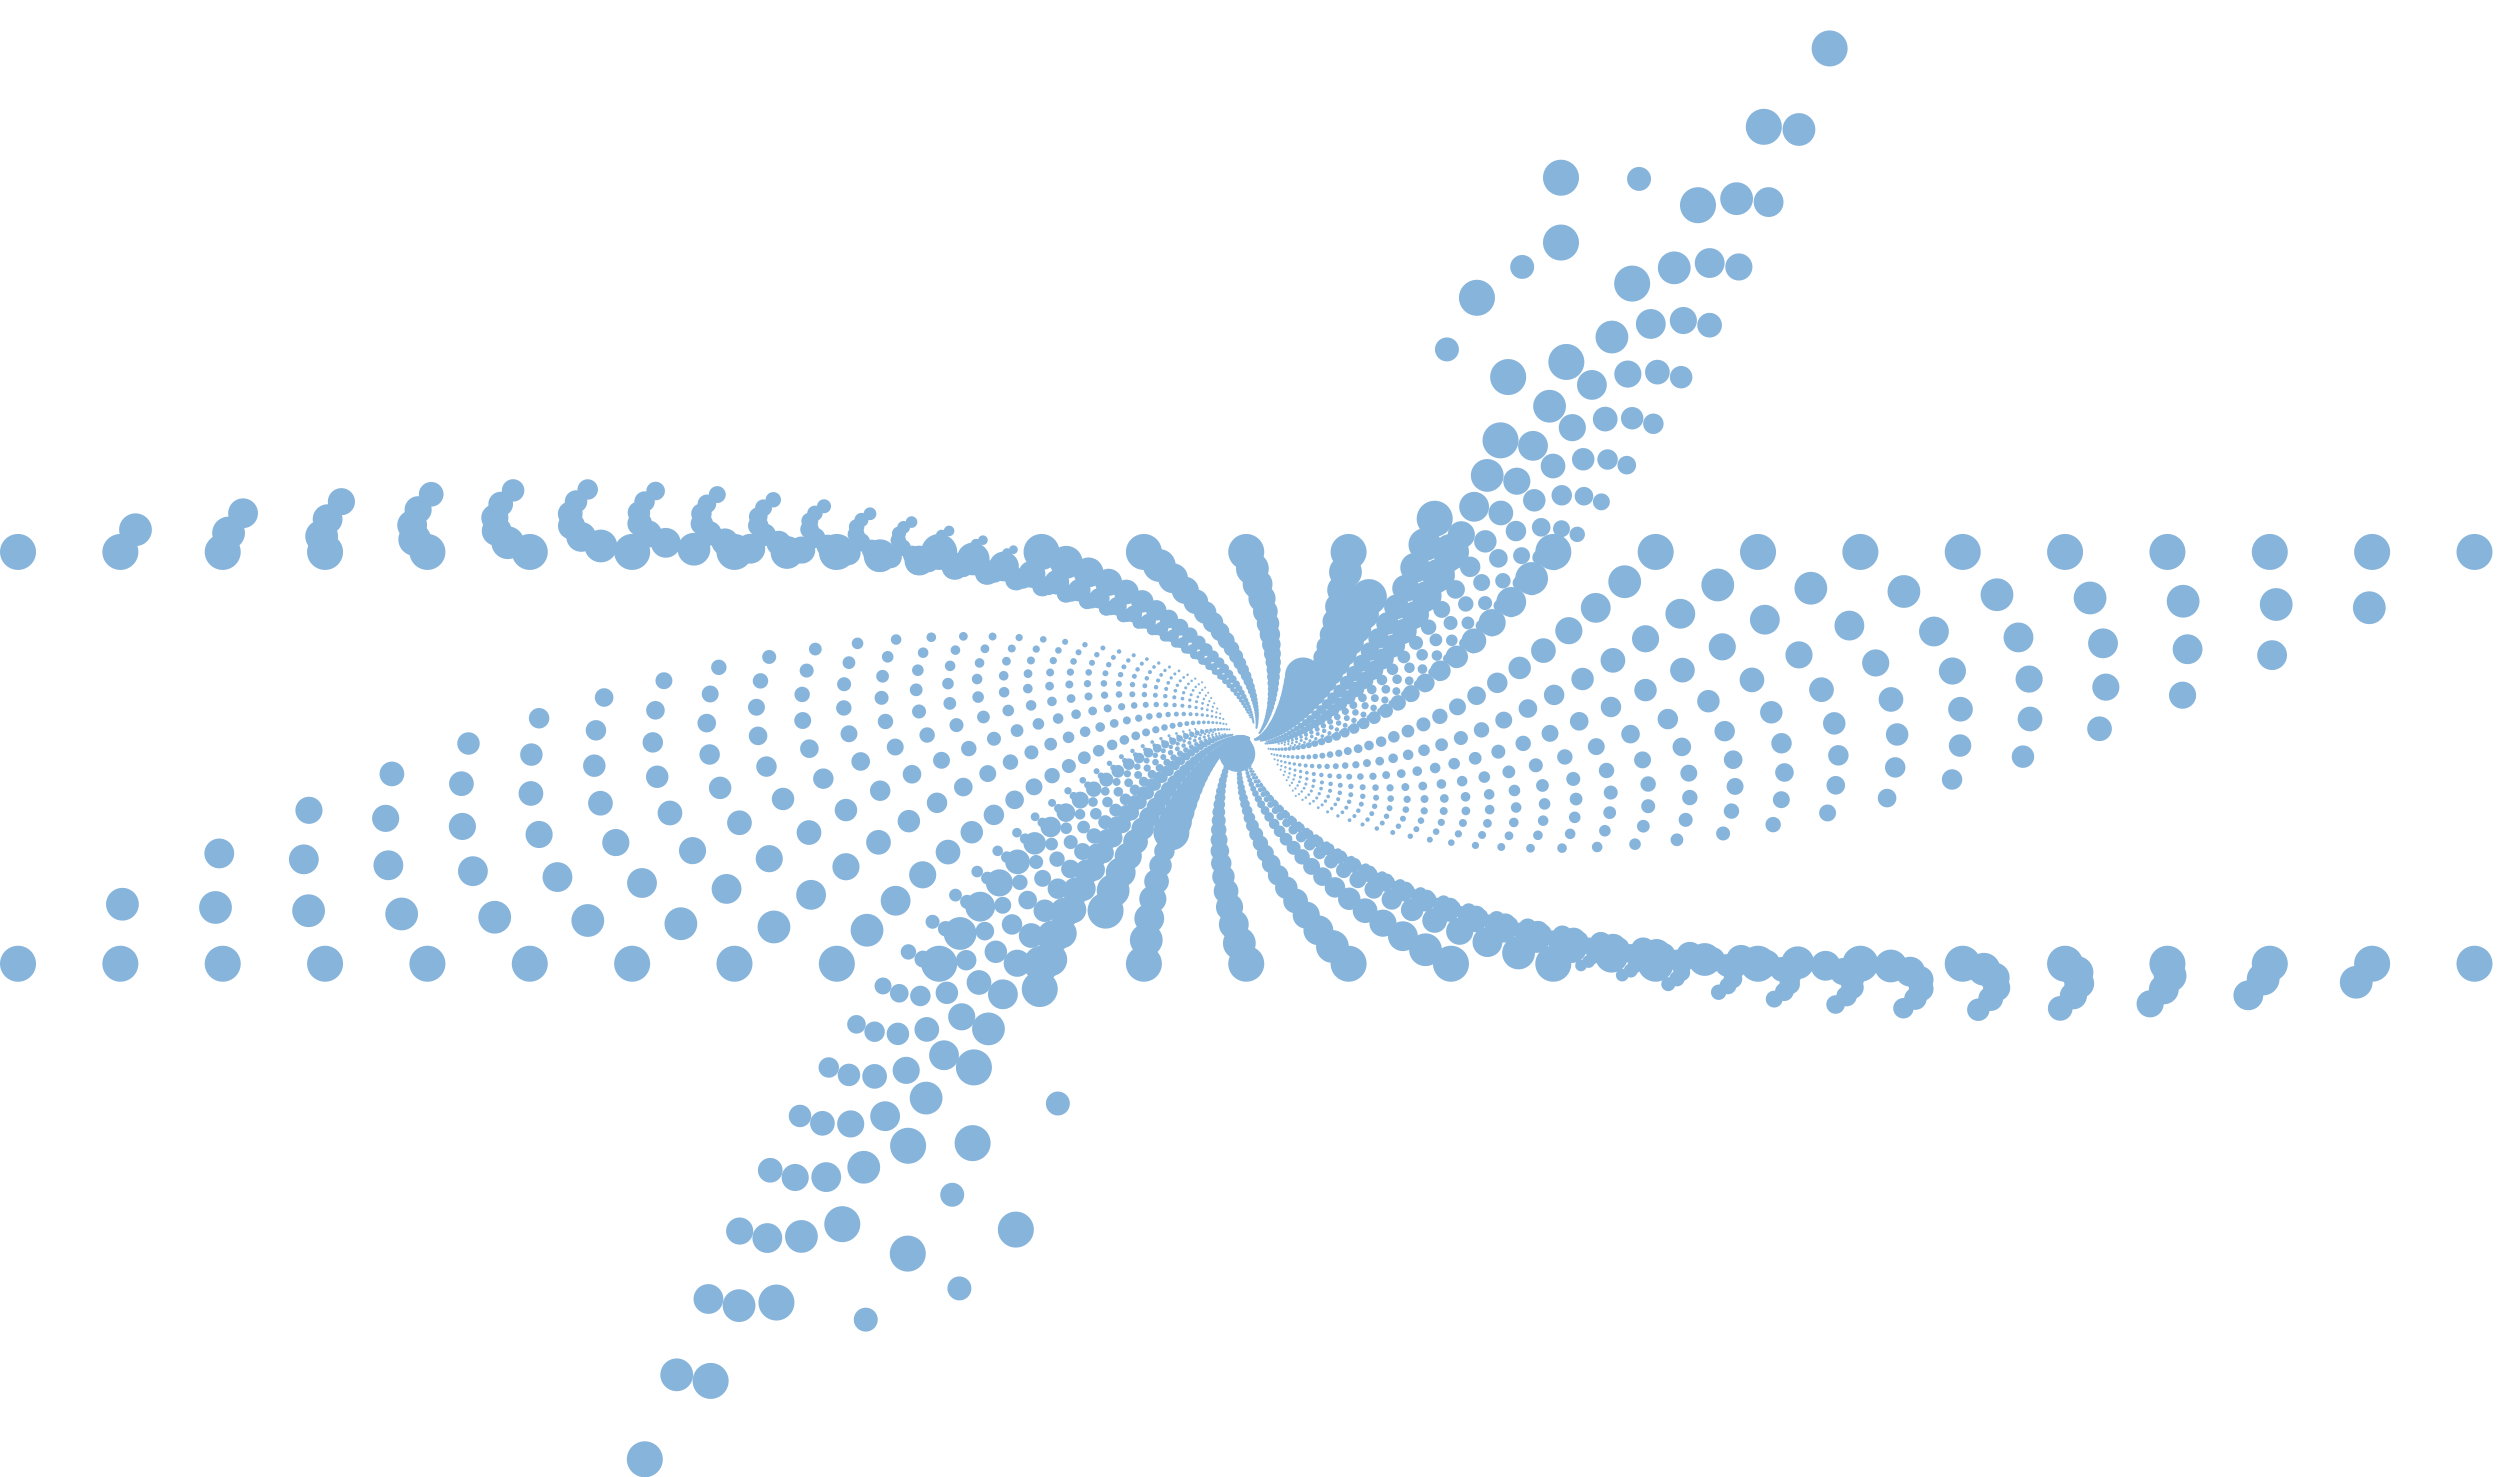 <?xml version="1.0" encoding="UTF-8"?>
<svg id="Layer_2" xmlns="http://www.w3.org/2000/svg" viewBox="0 0 1041 615.15">
  <defs>
    <style>
      .cls-1 {
        stroke-dasharray: 0 8.58;
        stroke-width: 3.02px;
      }

      .cls-1, .cls-2, .cls-3, .cls-4, .cls-5, .cls-6, .cls-7, .cls-8, .cls-9, .cls-10, .cls-11, .cls-12, .cls-13, .cls-14, .cls-15, .cls-16, .cls-17, .cls-18, .cls-19, .cls-20, .cls-21, .cls-22, .cls-23, .cls-24, .cls-25, .cls-26, .cls-27, .cls-28, .cls-29, .cls-30, .cls-31 {
        fill: none;
        stroke: #87b4db;
        stroke-linecap: round;
        stroke-linejoin: round;
      }

      .cls-2 {
        stroke-dasharray: 0 12.51;
        stroke-width: 4.4px;
      }

      .cls-3 {
        stroke-dasharray: 0 5.35;
        stroke-width: 1.88px;
      }

      .cls-4 {
        stroke-dasharray: 0 29.23;
        stroke-width: 10.29px;
      }

      .cls-5 {
        stroke-dasharray: 0 38.78;
        stroke-width: 13.65px;
      }

      .cls-6 {
        stroke-dasharray: 0 3.34;
        stroke-width: 1.18px;
      }

      .cls-7 {
        stroke-dasharray: 0 4.87;
        stroke-width: 1.71px;
      }

      .cls-8 {
        stroke-dasharray: 0 2.52;
        stroke-width: .89px;
      }

      .cls-9 {
        stroke-dasharray: 0 7.1;
        stroke-width: 2.5px;
      }

      .cls-10 {
        stroke-dasharray: 0 7.8;
        stroke-width: 2.75px;
      }

      .cls-11 {
        stroke-dasharray: 0 6.46;
        stroke-width: 2.27px;
      }

      .cls-12 {
        stroke-dasharray: 0 26.6;
        stroke-width: 9.36px;
      }

      .cls-13 {
        stroke-dasharray: 0 20.04;
        stroke-width: 7.05px;
      }

      .cls-14 {
        stroke-dasharray: 0 15.1;
        stroke-width: 5.32px;
      }

      .cls-15 {
        stroke-dasharray: 0 5.88;
        stroke-width: 2.07px;
      }

      .cls-16 {
        stroke-dasharray: 0 35.29;
        stroke-width: 12.42px;
      }

      .cls-17 {
        stroke-dasharray: 0 11.38;
        stroke-width: 4.01px;
      }

      .cls-18 {
        stroke-dasharray: 0 3.67;
        stroke-width: 1.29px;
      }

      .cls-19 {
        stroke-dasharray: 0 9.42;
        stroke-width: 3.32px;
      }

      .cls-20 {
        stroke-dasharray: 0 32.12;
        stroke-width: 11.3px;
      }

      .cls-21 {
        stroke-dasharray: 0 22.02;
        stroke-width: 7.75px;
      }

      .cls-22 {
        stroke-dasharray: 0 3.04;
        stroke-width: 1.07px;
      }

      .cls-23 {
        stroke-dasharray: 0 13.74;
        stroke-width: 4.84px;
      }

      .cls-24 {
        stroke-dasharray: 0 24.2;
        stroke-width: 8.52px;
      }

      .cls-25 {
        stroke-dasharray: 0 16.6;
        stroke-width: 5.84px;
      }

      .cls-26 {
        stroke-dasharray: 0 18.24;
        stroke-width: 6.42px;
      }

      .cls-27 {
        stroke-dasharray: 0 4.03;
        stroke-width: 1.42px;
      }

      .cls-28 {
        stroke-dasharray: 0 2.77;
        stroke-width: .97px;
      }

      .cls-29 {
        stroke-dasharray: 0 10.36;
        stroke-width: 3.65px;
      }

      .cls-30 {
        stroke-dasharray: 0 4.43;
        stroke-width: 1.56px;
      }

      .cls-32 {
        fill: #87b4db;
      }

      .cls-31 {
        stroke-dasharray: 0 42.62;
        stroke-width: 15px;
      }
    </style>
  </defs>
  <g id="low_bad">
    <g>
      <g>
        <g>
          <line class="cls-8" x1="509.33" y1="279.04" x2="539.62" y2="331.52"/>
          <line class="cls-8" x1="500.56" y1="284.11" x2="530.85" y2="336.58"/>
          <line class="cls-8" x1="497.71" y1="303.55" x2="543.29" y2="311.6"/>
        </g>
        <g>
          <line class="cls-28" x1="507.14" y1="276.67" x2="542.42" y2="333.13"/>
          <line class="cls-28" x1="497.7" y1="282.57" x2="532.98" y2="339.03"/>
          <line class="cls-28" x1="495.32" y1="304.03" x2="545.68" y2="311.12"/>
        </g>
        <g>
          <line class="cls-22" x1="504.64" y1="274.15" x2="545.55" y2="334.8"/>
          <line class="cls-22" x1="494.5" y1="280.98" x2="535.42" y2="341.64"/>
          <line class="cls-22" x1="492.71" y1="304.64" x2="548.29" y2="310.51"/>
        </g>
        <g>
          <line class="cls-6" x1="501.8" y1="271.47" x2="549.06" y2="336.52"/>
          <line class="cls-6" x1="490.93" y1="279.37" x2="538.19" y2="344.42"/>
          <line class="cls-6" x1="489.87" y1="305.42" x2="551.13" y2="309.73"/>
        </g>
        <g>
          <line class="cls-18" x1="498.58" y1="268.64" x2="552.97" y2="338.26"/>
          <line class="cls-18" x1="486.94" y1="277.73" x2="541.34" y2="347.36"/>
          <line class="cls-18" x1="486.78" y1="306.38" x2="554.22" y2="308.77"/>
        </g>
        <g>
          <line class="cls-27" x1="494.93" y1="265.66" x2="557.34" y2="340.03"/>
          <line class="cls-27" x1="482.5" y1="276.09" x2="544.91" y2="350.46"/>
          <line class="cls-27" x1="483.42" y1="307.56" x2="557.58" y2="307.59"/>
        </g>
        <g>
          <line class="cls-30" x1="490.81" y1="262.52" x2="562.2" y2="341.81"/>
          <line class="cls-30" x1="477.56" y1="274.45" x2="548.95" y2="353.74"/>
          <line class="cls-30" x1="479.78" y1="308.98" x2="561.22" y2="306.17"/>
        </g>
        <g>
          <line class="cls-7" x1="486.17" y1="259.23" x2="567.61" y2="343.57"/>
          <line class="cls-7" x1="472.07" y1="272.85" x2="553.52" y2="357.19"/>
          <line class="cls-7" x1="475.83" y1="310.68" x2="565.17" y2="304.47"/>
        </g>
        <g>
          <line class="cls-3" x1="480.94" y1="255.8" x2="573.62" y2="345.3"/>
          <line class="cls-3" x1="465.98" y1="271.29" x2="558.66" y2="360.79"/>
          <line class="cls-3" x1="471.56" y1="312.7" x2="569.44" y2="302.45"/>
        </g>
        <g>
          <line class="cls-15" x1="475.07" y1="252.23" x2="580.29" y2="346.97"/>
          <line class="cls-15" x1="459.24" y1="269.82" x2="564.45" y2="364.56"/>
          <line class="cls-15" x1="466.95" y1="315.08" x2="574.05" y2="300.07"/>
        </g>
        <g>
          <line class="cls-11" x1="468.48" y1="248.54" x2="587.67" y2="348.55"/>
          <line class="cls-11" x1="451.77" y1="268.46" x2="570.96" y2="368.47"/>
          <line class="cls-11" x1="461.98" y1="317.87" x2="579.02" y2="297.28"/>
        </g>
        <g>
          <line class="cls-9" x1="461.11" y1="244.73" x2="595.84" y2="350"/>
          <line class="cls-9" x1="443.52" y1="267.25" x2="578.25" y2="372.51"/>
          <line class="cls-9" x1="456.62" y1="321.13" x2="584.38" y2="294.02"/>
        </g>
        <g>
          <line class="cls-10" x1="452.87" y1="240.84" x2="604.87" y2="351.28"/>
          <line class="cls-10" x1="434.41" y1="266.24" x2="586.41" y2="376.68"/>
          <line class="cls-10" x1="450.87" y1="324.91" x2="590.13" y2="290.24"/>
        </g>
        <g>
          <line class="cls-1" x1="443.66" y1="236.88" x2="614.83" y2="352.33"/>
          <line class="cls-1" x1="424.37" y1="265.48" x2="595.54" y2="380.94"/>
          <line class="cls-1" x1="444.69" y1="329.28" x2="596.31" y2="285.87"/>
        </g>
        <g>
          <line class="cls-19" x1="433.4" y1="232.88" x2="625.82" y2="353.11"/>
          <line class="cls-19" x1="413.31" y1="265.04" x2="605.72" y2="385.27"/>
          <line class="cls-19" x1="438.08" y1="334.32" x2="602.92" y2="280.83"/>
        </g>
        <g>
          <line class="cls-29" x1="421.98" y1="228.88" x2="637.91" y2="353.55"/>
          <line class="cls-29" x1="401.15" y1="264.97" x2="617.07" y2="389.63"/>
          <line class="cls-29" x1="431.01" y1="340.11" x2="609.99" y2="275.04"/>
        </g>
        <g>
          <line class="cls-17" x1="409.29" y1="224.93" x2="651.2" y2="353.56"/>
          <line class="cls-17" x1="387.79" y1="265.36" x2="629.71" y2="393.99"/>
          <line class="cls-17" x1="423.46" y1="346.73" x2="617.54" y2="268.41"/>
        </g>
        <g>
          <line class="cls-2" x1="395.2" y1="221.08" x2="665.81" y2="353.06"/>
          <line class="cls-2" x1="373.14" y1="266.3" x2="643.75" y2="398.29"/>
          <line class="cls-2" x1="415.43" y1="354.3" x2="625.57" y2="260.85"/>
        </g>
        <g>
          <line class="cls-23" x1="379.57" y1="217.39" x2="681.82" y2="351.96"/>
          <line class="cls-23" x1="357.08" y1="267.9" x2="659.33" y2="402.47"/>
          <line class="cls-23" x1="406.9" y1="362.92" x2="634.1" y2="252.23"/>
        </g>
        <g>
          <line class="cls-14" x1="362.27" y1="213.93" x2="699.37" y2="350.13"/>
          <line class="cls-14" x1="339.5" y1="270.27" x2="676.61" y2="406.47"/>
          <line class="cls-14" x1="397.87" y1="372.72" x2="643.13" y2="242.43"/>
        </g>
        <g>
          <line class="cls-25" x1="343.13" y1="210.8" x2="718.58" y2="347.45"/>
          <line class="cls-25" x1="320.29" y1="273.55" x2="695.74" y2="410.2"/>
          <line class="cls-25" x1="388.32" y1="383.82" x2="652.68" y2="231.33"/>
        </g>
        <g>
          <line class="cls-26" x1="322" y1="208.1" x2="739.56" y2="343.77"/>
          <line class="cls-26" x1="299.32" y1="277.88" x2="716.89" y2="413.56"/>
          <line class="cls-26" x1="378.26" y1="396.38" x2="662.74" y2="218.77"/>
        </g>
        <g>
          <line class="cls-13" x1="298.68" y1="205.94" x2="762.47" y2="338.93"/>
          <line class="cls-13" x1="276.46" y1="283.45" x2="740.25" y2="416.44"/>
          <line class="cls-13" x1="367.69" y1="410.56" x2="673.31" y2="204.59"/>
        </g>
        <g>
          <line class="cls-21" x1="273" y1="204.46" x2="787.44" y2="332.73"/>
          <line class="cls-21" x1="251.56" y1="290.44" x2="766.01" y2="418.7"/>
          <line class="cls-21" x1="356.63" y1="426.53" x2="684.37" y2="188.62"/>
        </g>
        <g>
          <line class="cls-24" x1="244.73" y1="203.82" x2="814.63" y2="324.96"/>
          <line class="cls-24" x1="224.48" y1="299.07" x2="794.38" y2="420.21"/>
          <line class="cls-24" x1="345.1" y1="444.5" x2="695.9" y2="170.65"/>
        </g>
        <g>
          <line class="cls-12" x1="213.66" y1="204.21" x2="844.19" y2="315.39"/>
          <line class="cls-12" x1="195.08" y1="309.59" x2="825.61" y2="420.77"/>
          <line class="cls-12" x1="333.12" y1="464.68" x2="707.88" y2="150.47"/>
        </g>
        <g>
          <line class="cls-4" x1="179.55" y1="205.82" x2="876.29" y2="303.74"/>
          <line class="cls-4" x1="163.19" y1="322.26" x2="859.92" y2="420.18"/>
          <line class="cls-4" x1="320.73" y1="487.3" x2="720.27" y2="127.85"/>
        </g>
        <g>
          <line class="cls-20" x1="142.16" y1="208.9" x2="911.09" y2="289.72"/>
          <line class="cls-20" x1="128.65" y1="337.41" x2="897.58" y2="418.23"/>
          <line class="cls-20" x1="308" y1="512.61" x2="733" y2="102.54"/>
        </g>
        <g>
          <line class="cls-16" x1="101.21" y1="213.72" x2="948.77" y2="272.99"/>
          <line class="cls-16" x1="91.31" y1="355.37" x2="938.87" y2="414.64"/>
          <line class="cls-16" x1="294.99" y1="540.9" x2="746.01" y2="74.25"/>
        </g>
        <g>
          <line class="cls-5" x1="56.42" y1="220.58" x2="989.51" y2="253.16"/>
          <line class="cls-5" x1="50.98" y1="376.52" x2="984.07" y2="409.11"/>
          <line class="cls-5" x1="281.79" y1="572.47" x2="759.21" y2="42.68"/>
        </g>
        <g>
          <line class="cls-31" x1="7.5" y1="229.83" x2="1033.5" y2="229.83"/>
          <line class="cls-31" x1="7.5" y1="401.3" x2="1033.5" y2="401.3"/>
          <line class="cls-31" x1="268.5" y1="607.65" x2="772.5" y2="7.5"/>
        </g>
      </g>
      <circle class="cls-32" cx="405" cy="476" r="7.5"/>
      <circle class="cls-32" cx="423" cy="512" r="7.5"/>
      <circle class="cls-32" cx="378" cy="522" r="7.5"/>
      <circle class="cls-32" cx="650" cy="101" r="7.5"/>
      <circle class="cls-32" cx="650" cy="74" r="7.5"/>
      <circle class="cls-32" cx="628" cy="157" r="7.5"/>
      <circle class="cls-32" cx="615" cy="124" r="7.5"/>
      <circle class="cls-32" cx="682.5" cy="74.5" r="5"/>
      <circle class="cls-32" cx="633.84" cy="111.15" r="5"/>
      <circle class="cls-32" cx="602.5" cy="145.5" r="5"/>
      <circle class="cls-32" cx="399.5" cy="536.5" r="5"/>
      <circle class="cls-32" cx="360.5" cy="549.5" r="5"/>
      <circle class="cls-32" cx="440.5" cy="459.5" r="5"/>
      <circle class="cls-32" cx="396.5" cy="497.5" r="5"/>
    </g>
  </g>
</svg>